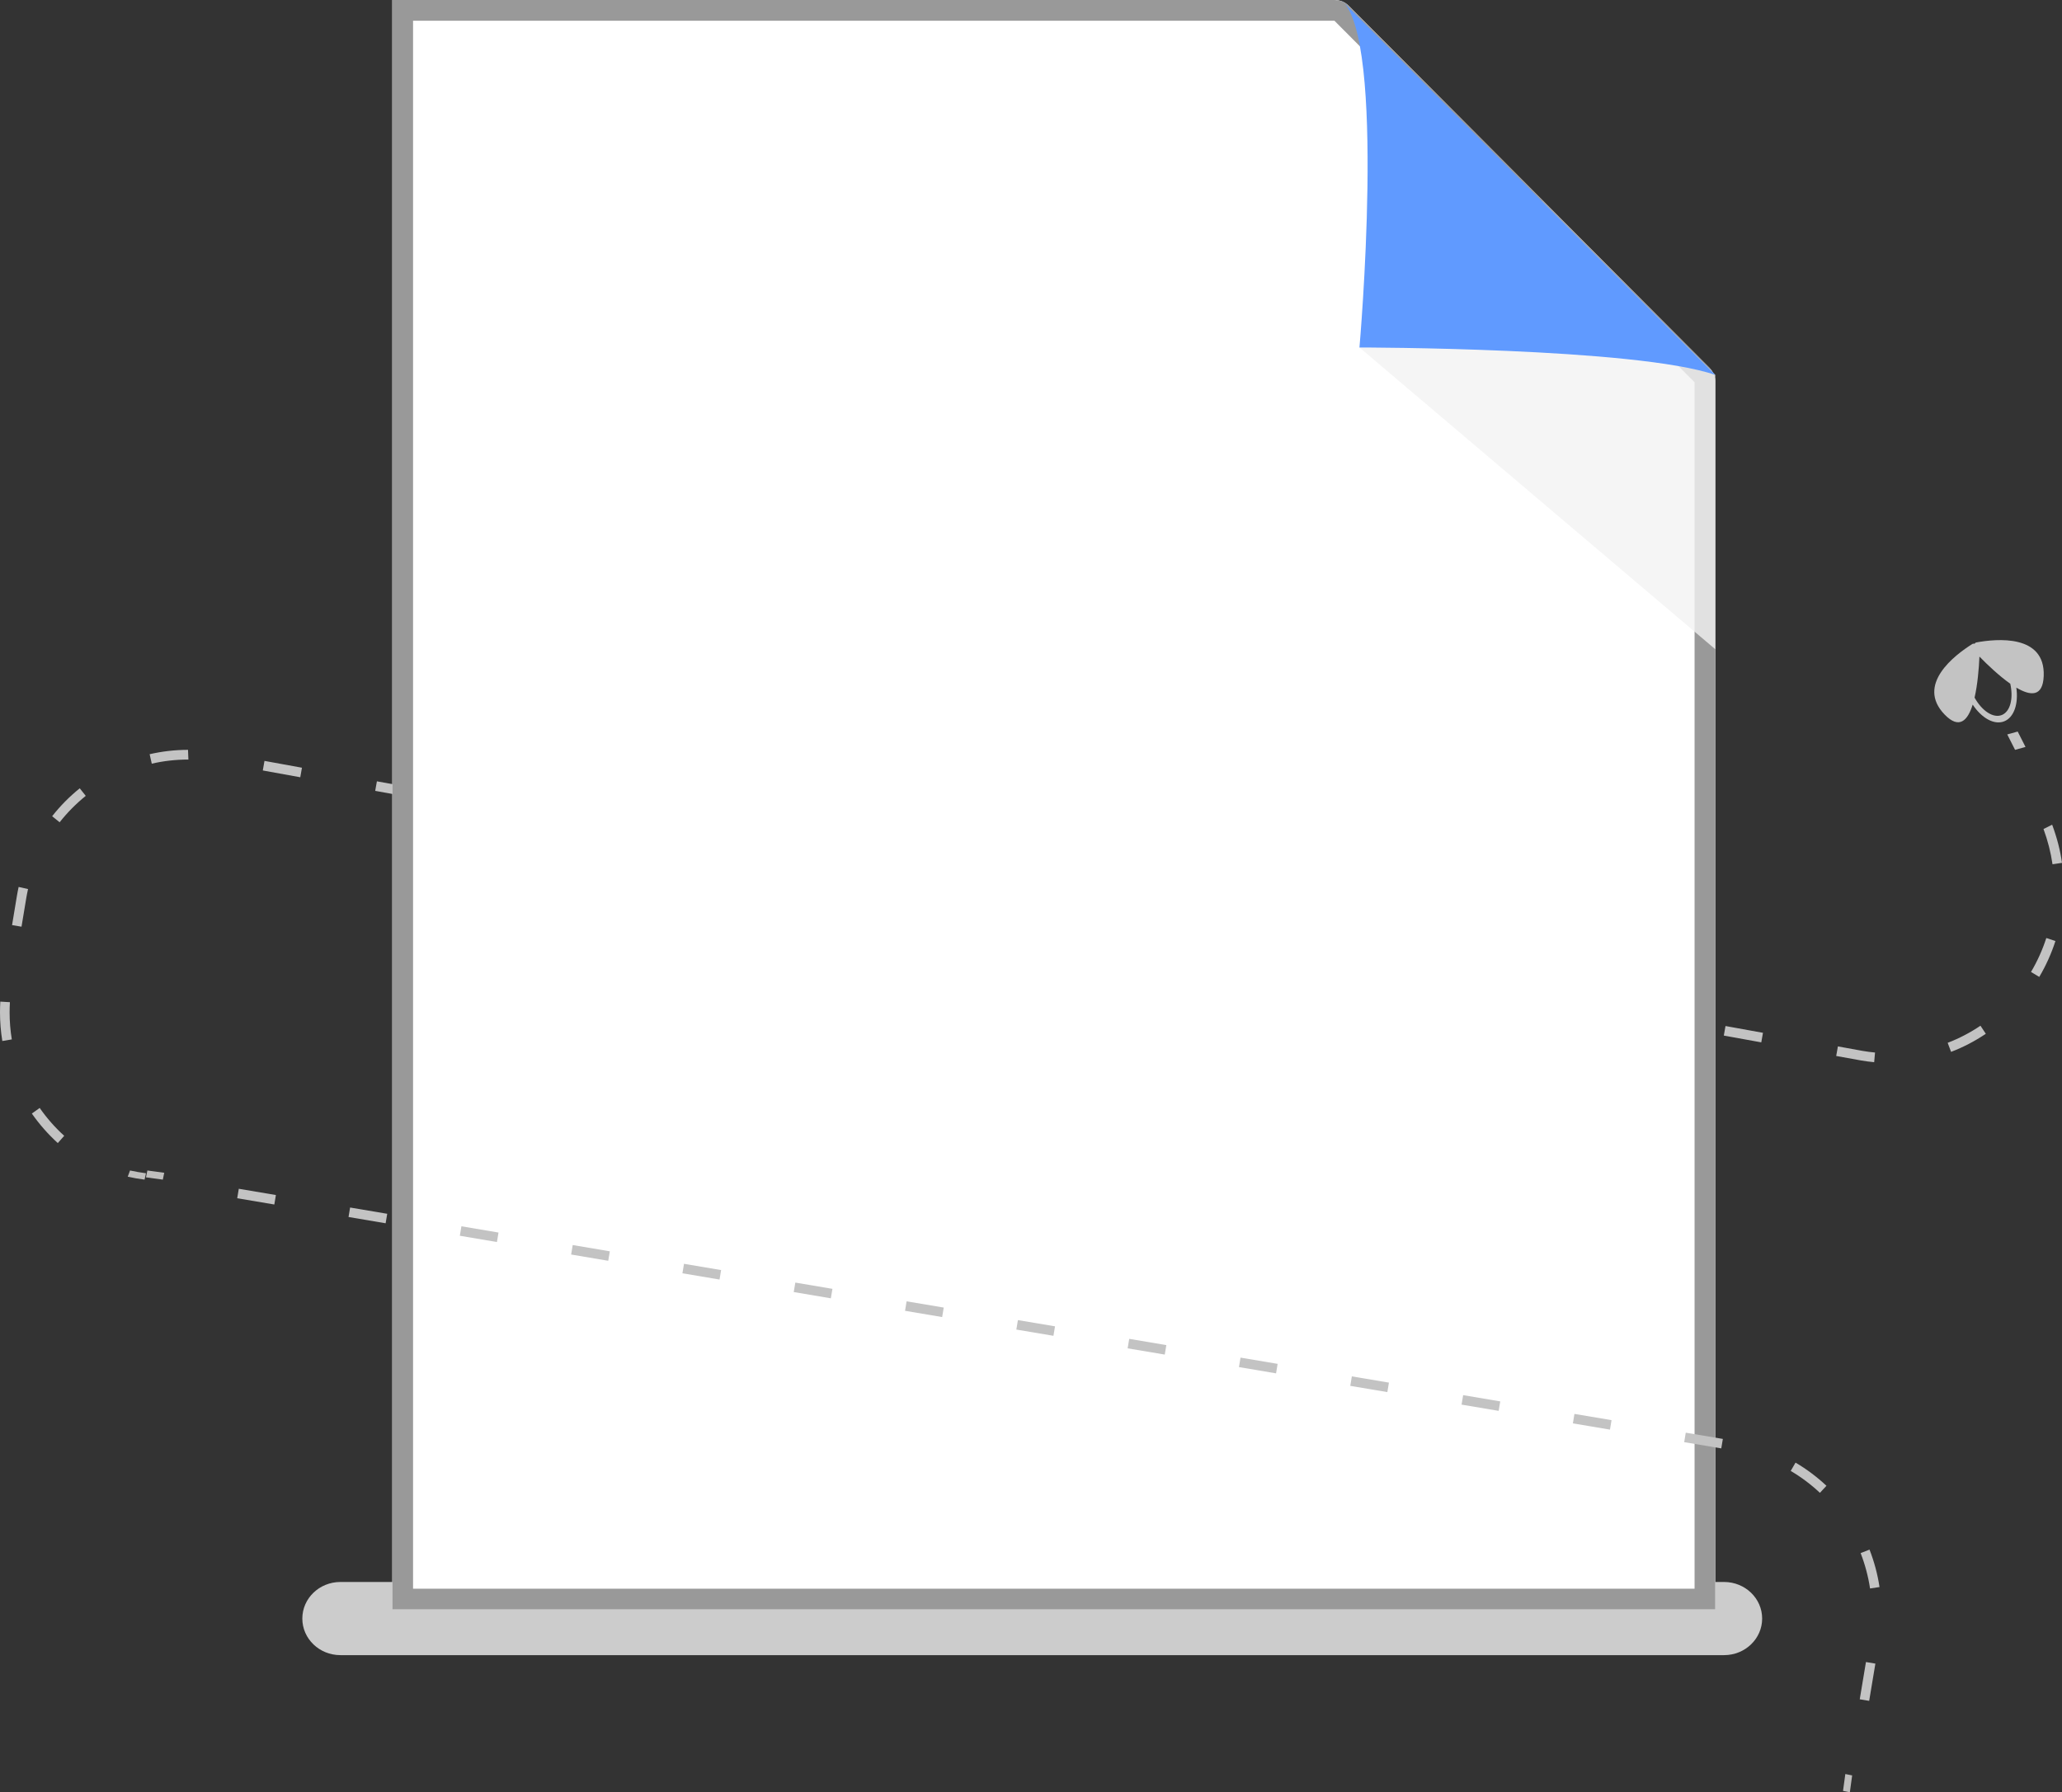 <?xml version="1.0" encoding="UTF-8" standalone="no"?>
<svg width="199px" height="173px" viewBox="0 0 199 173" version="1.1" xmlns="http://www.w3.org/2000/svg" xmlns:xlink="http://www.w3.org/1999/xlink">
    <rect x="0" y="0" width="199" height="173" fill="#333333" stroke="none"/>
    <!-- Generator: Sketch 43.2 (39069) - http://www.bohemiancoding.com/sketch -->
    <title>Page 1</title>
    <desc>Created with Sketch.</desc>
    <defs>
        <path d="M165.54,155.347 L37.863,155.347 L37.863,0 L128.814,0 C129.324,0 129.816,0.204 130.177,0.566 L164.978,35.506 C165.338,35.867 165.54,36.357 165.54,36.869 L165.54,155.347 Z" id="path-1"></path>
    </defs>
    <g id="Page-1" stroke="none" stroke-width="1" fill="none" fill-rule="evenodd">
        <g id="New-NDSE_v9_Homepage_2_Homepage_Empty_VD" transform="translate(-917, -366)">
            <g id="Group-20" transform="translate(869, 366)">
                <g id="Group-21">
                    <g id="Group-22">
                        <g id="Page-1" transform="translate(48, 0)">
                            <path d="M13.952,113.862 C13.393,113.789 12.846,113.694 12.327,113.579 L12.549,112.98 C13.042,113.088 13.559,113.178 14.088,113.248 L13.952,113.862 Z" id="Fill-1" fill="#BFBEBD"></path>
                            <path d="M14.647,73.713 L14.442,72.799 C15.654,72.52 16.899,72.378 18.144,72.378 L18.183,73.314 C16.967,73.314 15.791,73.447 14.647,73.713 L14.647,73.713 Z M28.978,75.024 L25.362,74.369 L25.525,73.445 L29.141,74.103 L28.978,75.024 Z M39.824,76.993 L36.21,76.337 L36.374,75.416 L39.987,76.071 L39.824,76.993 Z M50.671,78.961 L47.055,78.306 L47.218,77.384 L50.834,78.04 L50.671,78.961 Z M5.756,79.368 L5.033,78.785 C5.811,77.792 6.71,76.884 7.696,76.09 L8.276,76.82 C7.342,77.573 6.495,78.431 5.756,79.368 L5.756,79.368 Z M61.517,80.931 L57.902,80.274 L58.065,79.353 L61.68,80.008 L61.517,80.931 Z M72.363,82.898 L68.746,82.243 L68.909,81.321 L72.525,81.977 L72.363,82.898 Z M198.085,83.423 C197.92,82.278 197.627,81.134 197.215,80.019 L198.049,79.602 C198.52,80.868 198.83,82.078 199,83.286 L198.085,83.423 Z M83.208,84.867 L79.594,84.209 L79.758,83.288 L83.371,83.945 L83.208,84.867 Z M94.056,86.835 L90.439,86.178 L90.602,85.256 L94.218,85.914 L94.056,86.835 Z M104.901,88.804 L101.286,88.146 L101.449,87.225 L105.064,87.88 L104.901,88.804 Z M2.076,89.448 L1.164,89.294 L1.623,86.528 C1.673,86.219 1.733,85.914 1.799,85.612 L2.706,85.816 C2.641,86.103 2.585,86.391 2.535,86.683 L2.076,89.448 Z M115.747,90.77 L112.132,90.115 L112.295,89.193 L115.911,89.849 L115.747,90.77 Z M126.594,92.739 L122.978,92.083 L123.141,91.16 L126.757,91.817 L126.594,92.739 Z M196.806,94.295 L196.009,93.816 C196.619,92.786 197.117,91.682 197.486,90.54 L198.366,90.83 C197.977,92.038 197.451,93.205 196.806,94.295 L196.806,94.295 Z M137.44,94.707 L133.825,94.052 L133.986,93.13 L137.603,93.786 L137.44,94.707 Z M148.285,96.676 L144.669,96.02 L144.833,95.099 L148.448,95.754 L148.285,96.676 Z M159.131,98.646 L155.518,97.989 L155.679,97.067 L159.295,97.723 L159.131,98.646 Z M0.224,100.482 C0.076,99.575 0,98.648 0,97.721 C0,97.376 0.011,97.028 0.03,96.679 L0.956,96.734 C0.938,97.065 0.927,97.395 0.927,97.721 C0.927,98.596 0.999,99.472 1.14,100.328 L0.224,100.482 Z M169.978,100.613 L166.362,99.957 L166.525,99.036 L170.141,99.691 L169.978,100.613 Z M188.296,101.53 L187.966,100.656 C189.076,100.231 190.14,99.674 191.132,99.006 L191.647,99.785 C190.596,100.495 189.469,101.081 188.296,101.53 L188.296,101.53 Z M180.873,102.527 C180.454,102.488 180.027,102.433 179.601,102.358 L177.209,101.926 L177.372,101.002 L179.761,101.437 C180.157,101.504 180.557,101.559 180.956,101.594 L180.873,102.527 Z M5.578,110.332 C4.646,109.485 3.801,108.526 3.074,107.485 L3.83,106.943 C4.518,107.929 5.315,108.833 6.197,109.633 L5.578,110.332 Z" id="Fill-3" fill="#C3C3C3"></path>
                            <polygon id="Fill-5" fill="#C3C3C3" points="194.471 72.378 193.717 70.89 194.724 70.612 195.478 72.098"></polygon>
                            <path d="M32.85,159.76 C30.823,159.76 29.177,158.18 29.177,156.23 C29.177,154.279 30.823,152.699 32.85,152.699 L166.388,152.699 C168.418,152.699 170.062,154.279 170.062,156.23 C170.062,158.18 168.418,159.76 166.388,159.76 L32.85,159.76 Z" id="Fill-7" fill="#CCCCCC"></path>
                            <g id="Fill-9">
                                <use fill="#FFFFFF" fill-rule="evenodd" xlink:href="#path-1"></use>
                                <path stroke="#999999" stroke-width="2" d="M164.54,154.347 L38.863,154.347 L38.863,1 L128.814,1 C129.058,1 129.296,1.099 129.47,1.273 L164.269,36.211 C164.442,36.385 164.54,36.622 164.54,36.869 L164.54,154.347 Z"></path>
                            </g>
                            <polygon id="Fill-21" fill="#BFBEBD" points="178.526 173 177.867 172.864 178.089 171.235 178.748 171.37"></polygon>
                            <path d="M26.475,116.263 L22.894,115.659 L23.045,114.745 L26.626,115.349 L26.475,116.263 Z M37.217,118.075 L33.636,117.469 L33.788,116.555 L37.369,117.159 L37.217,118.075 Z M47.958,119.885 L44.379,119.281 L44.531,118.366 L48.11,118.97 L47.958,119.885 Z M58.701,121.696 L55.12,121.092 L55.271,120.176 L58.852,120.782 L58.701,121.696 Z M69.441,123.506 L65.86,122.902 L66.012,121.988 L69.593,122.592 L69.441,123.506 Z M80.184,125.318 L76.603,124.714 L76.755,123.8 L80.336,124.404 L80.184,125.318 Z M90.926,127.128 L87.344,126.524 L87.495,125.609 L91.078,126.212 L90.926,127.128 Z M101.667,128.937 L98.086,128.335 L98.238,127.421 L101.819,128.023 L101.667,128.937 Z M112.41,130.749 L108.827,130.147 L108.979,129.231 L112.561,129.835 L112.41,130.749 Z M123.15,132.561 L119.57,131.957 L119.721,131.043 L123.302,131.645 L123.15,132.561 Z M133.891,134.371 L130.312,133.769 L130.464,132.854 L134.043,133.456 L133.891,134.371 Z M144.634,136.182 L141.053,135.58 L141.205,134.664 L144.785,135.268 L144.634,136.182 Z M155.375,137.992 L151.796,137.39 L151.947,136.476 L155.526,137.078 L155.375,137.992 Z M166.117,139.804 L162.538,139.202 L162.69,138.288 L166.269,138.89 L166.117,139.804 Z M175.637,144.094 C174.779,143.286 173.83,142.574 172.818,141.98 L173.284,141.177 C174.357,141.809 175.36,142.561 176.268,143.414 L175.637,144.094 Z M180.476,153.326 C180.3,152.164 179.995,151.016 179.566,149.91 L180.424,149.574 C180.879,150.743 181.204,151.958 181.389,153.188 L180.476,153.326 Z M180.391,164.173 L179.481,164.021 L180.08,160.426 L180.99,160.578 L180.391,164.173 Z" id="Fill-23" fill="#C3C3C3"></path>
                            <polygon id="Fill-25" fill="#BFBEBD" points="15.714 113.862 14.088 113.641 14.224 112.98 15.85 113.201"></polygon>
                            <path d="M193.182,69.019 C192.351,69.343 191.272,68.61 190.562,67.337 C190.857,66.059 190.981,64.519 191.032,63.375 C191.827,64.19 192.942,65.245 194.007,65.995 C194.326,67.42 194.013,68.695 193.182,69.019 M190.741,62.008 C190.664,62.022 190.606,62.07 190.56,62.135 C190.481,62.119 190.406,62.124 190.34,62.165 C188.663,63.218 184.874,66.076 187.673,68.971 C189.077,70.422 189.897,69.563 190.381,68.012 C191.239,69.306 192.448,70.004 193.414,69.628 C194.381,69.252 194.811,67.914 194.592,66.372 C195.979,67.196 197.158,67.277 197.235,65.247 C197.391,61.2 192.684,61.652 190.741,62.008" id="Fill-27" fill="#C3C3C3"></path>
                            <polygon id="Path-2" fill="#F2F2F2" style="mix-blend-mode: multiply;" opacity="0.8" points="131.199 33.541 165.54 62.668 165.54 36.189 148.81 19.418"></polygon>
                            <path d="M129.438,0 C133.841,3.531 131.199,33.541 131.199,33.541 C131.199,33.541 157.87,33.541 165.54,36.189 C165.54,36.189 129.438,0 129.438,0 Z" id="Stroke-13" fill="#609AFF"></path>
                        </g>
                    </g>
                </g>
            </g>
        </g>
    </g>
</svg>